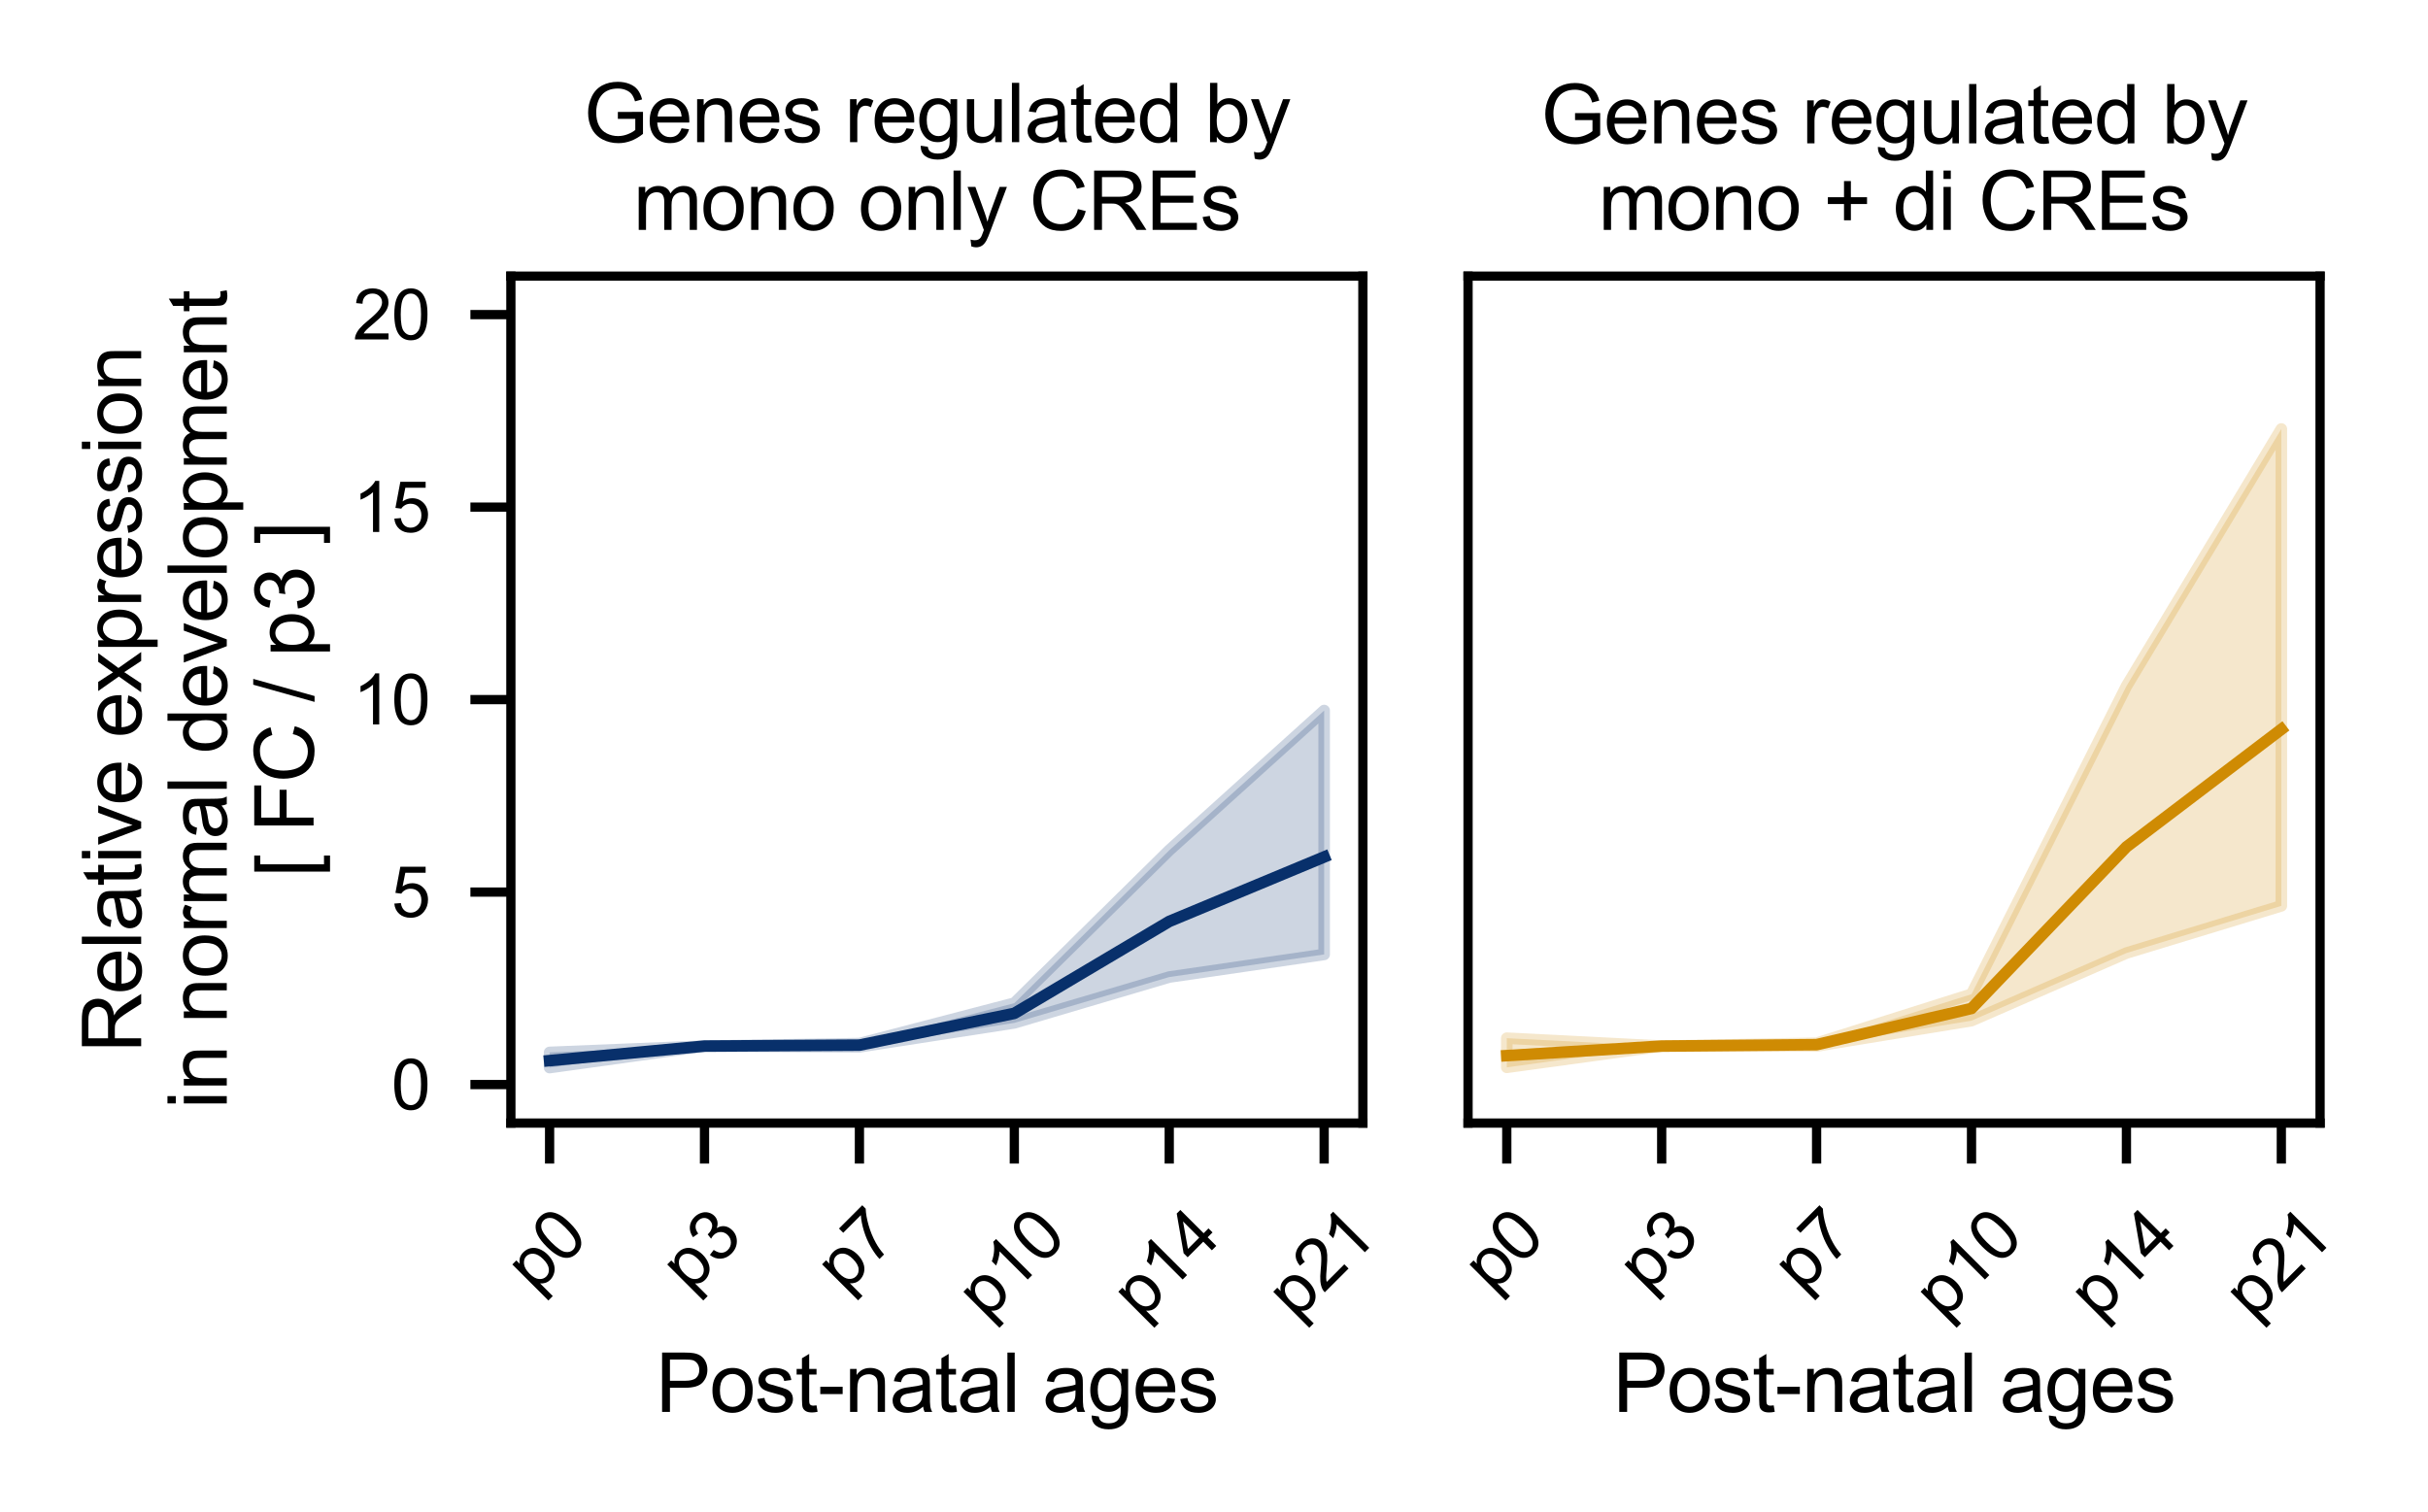 <?xml version="1.0" encoding="utf-8" standalone="no"?>
<!DOCTYPE svg PUBLIC "-//W3C//DTD SVG 1.1//EN"
  "http://www.w3.org/Graphics/SVG/1.1/DTD/svg11.dtd">
<svg xmlns:xlink="http://www.w3.org/1999/xlink" width="209.997pt" height="130.8pt" viewBox="0 0 209.997 130.8" xmlns="http://www.w3.org/2000/svg" version="1.1">
 <defs>
  <style type="text/css">*{stroke-linejoin: round; stroke-linecap: butt}</style>
 </defs>
 <g id="figure_1">
  <g id="patch_1">
   <path d="M 0 130.8 
L 209.997 130.8 
L 209.997 0 
L 0 0 
z
" style="fill: #ffffff"/>
  </g>
  <g id="axes_1">
   <g id="patch_2">
    <path d="M 44.185 97.145 
L 117.875 97.145 
L 117.875 23.884 
L 44.185 23.884 
z
" style="fill: #ffffff"/>
   </g>
   <g id="PolyCollection_1">
    <defs>
     <path id="m2cc0680289" d="M 47.534 -39.768 
L 47.534 -38.455 
L 60.933 -40.314 
L 74.331 -40.25 
L 87.729 -42.323 
L 101.127 -46.287 
L 114.526 -48.243 
L 114.526 -69.34 
L 114.526 -69.34 
L 101.127 -57.251 
L 87.729 -44.028 
L 74.331 -40.53 
L 60.933 -40.314 
L 47.534 -39.768 
z
" style="stroke: #08306b; stroke-opacity: 0.2"/>
    </defs>
    <g clip-path="url(#p35b1270a8e)">
     <use xlink:href="#m2cc0680289" x="0" y="130.8" style="fill: #08306b; fill-opacity: 0.2; stroke: #08306b; stroke-opacity: 0.2"/>
    </g>
   </g>
   <g id="matplotlib.axis_1">
    <g id="xtick_1">
     <g id="line2d_1">
      <defs>
       <path id="m6dc02b5e1c" d="M 0 0 
L 0 3.5 
" style="stroke: #000000; stroke-width: 0.8"/>
      </defs>
      <g>
       <use xlink:href="#m6dc02b5e1c" x="47.534" y="97.145" style="stroke: #000000; stroke-width: 0.8"/>
      </g>
     </g>
     <g id="text_1">
      <!-- p0 -->
      <g transform="translate(46.278 111.913) rotate(-45) scale(0.06 -0.06)">
       <defs>
        <path id="ArialMT-70" d="M 422 -1272 
L 422 3319 
L 934 3319 
L 934 2888 
Q 1116 3141 1344 3267 
Q 1572 3394 1897 3394 
Q 2322 3394 2647 3175 
Q 2972 2956 3137 2557 
Q 3303 2159 3303 1684 
Q 3303 1175 3120 767 
Q 2938 359 2589 142 
Q 2241 -75 1856 -75 
Q 1575 -75 1351 44 
Q 1128 163 984 344 
L 984 -1272 
L 422 -1272 
z
M 931 1641 
Q 931 1000 1190 694 
Q 1450 388 1819 388 
Q 2194 388 2461 705 
Q 2728 1022 2728 1688 
Q 2728 2322 2467 2637 
Q 2206 2953 1844 2953 
Q 1484 2953 1207 2617 
Q 931 2281 931 1641 
z
" transform="scale(0.016)"/>
        <path id="ArialMT-30" d="M 266 2259 
Q 266 3072 433 3567 
Q 600 4063 929 4331 
Q 1259 4600 1759 4600 
Q 2128 4600 2406 4451 
Q 2684 4303 2865 4023 
Q 3047 3744 3150 3342 
Q 3253 2941 3253 2259 
Q 3253 1453 3087 958 
Q 2922 463 2592 192 
Q 2263 -78 1759 -78 
Q 1097 -78 719 397 
Q 266 969 266 2259 
z
M 844 2259 
Q 844 1131 1108 757 
Q 1372 384 1759 384 
Q 2147 384 2411 759 
Q 2675 1134 2675 2259 
Q 2675 3391 2411 3762 
Q 2147 4134 1753 4134 
Q 1366 4134 1134 3806 
Q 844 3388 844 2259 
z
" transform="scale(0.016)"/>
       </defs>
       <use xlink:href="#ArialMT-70"/>
       <use xlink:href="#ArialMT-30" x="55.615"/>
      </g>
     </g>
    </g>
    <g id="xtick_2">
     <g id="line2d_2">
      <g>
       <use xlink:href="#m6dc02b5e1c" x="60.933" y="97.145" style="stroke: #000000; stroke-width: 0.8"/>
      </g>
     </g>
     <g id="text_2">
      <!-- p3 -->
      <g transform="translate(59.676 111.913) rotate(-45) scale(0.06 -0.06)">
       <defs>
        <path id="ArialMT-33" d="M 269 1209 
L 831 1284 
Q 928 806 1161 595 
Q 1394 384 1728 384 
Q 2125 384 2398 659 
Q 2672 934 2672 1341 
Q 2672 1728 2419 1979 
Q 2166 2231 1775 2231 
Q 1616 2231 1378 2169 
L 1441 2663 
Q 1497 2656 1531 2656 
Q 1891 2656 2178 2843 
Q 2466 3031 2466 3422 
Q 2466 3731 2256 3934 
Q 2047 4138 1716 4138 
Q 1388 4138 1169 3931 
Q 950 3725 888 3313 
L 325 3413 
Q 428 3978 793 4289 
Q 1159 4600 1703 4600 
Q 2078 4600 2393 4439 
Q 2709 4278 2876 4000 
Q 3044 3722 3044 3409 
Q 3044 3113 2884 2869 
Q 2725 2625 2413 2481 
Q 2819 2388 3044 2092 
Q 3269 1797 3269 1353 
Q 3269 753 2831 336 
Q 2394 -81 1725 -81 
Q 1122 -81 723 278 
Q 325 638 269 1209 
z
" transform="scale(0.016)"/>
       </defs>
       <use xlink:href="#ArialMT-70"/>
       <use xlink:href="#ArialMT-33" x="55.615"/>
      </g>
     </g>
    </g>
    <g id="xtick_3">
     <g id="line2d_3">
      <g>
       <use xlink:href="#m6dc02b5e1c" x="74.331" y="97.145" style="stroke: #000000; stroke-width: 0.8"/>
      </g>
     </g>
     <g id="text_3">
      <!-- p7 -->
      <g transform="translate(73.068 111.901) rotate(-45) scale(0.06 -0.06)">
       <defs>
        <path id="ArialMT-37" d="M 303 3981 
L 303 4522 
L 3269 4522 
L 3269 4084 
Q 2831 3619 2401 2847 
Q 1972 2075 1738 1259 
Q 1569 684 1522 0 
L 944 0 
Q 953 541 1156 1306 
Q 1359 2072 1739 2783 
Q 2119 3494 2547 3981 
L 303 3981 
z
" transform="scale(0.016)"/>
       </defs>
       <use xlink:href="#ArialMT-70"/>
       <use xlink:href="#ArialMT-37" x="55.615"/>
      </g>
     </g>
    </g>
    <g id="xtick_4">
     <g id="line2d_4">
      <g>
       <use xlink:href="#m6dc02b5e1c" x="87.729" y="97.145" style="stroke: #000000; stroke-width: 0.8"/>
      </g>
     </g>
     <g id="text_4">
      <!-- p10 -->
      <g transform="translate(85.293 114.273) rotate(-45) scale(0.06 -0.06)">
       <defs>
        <path id="ArialMT-31" d="M 2384 0 
L 1822 0 
L 1822 3584 
Q 1619 3391 1289 3197 
Q 959 3003 697 2906 
L 697 3450 
Q 1169 3672 1522 3987 
Q 1875 4303 2022 4600 
L 2384 4600 
L 2384 0 
z
" transform="scale(0.016)"/>
       </defs>
       <use xlink:href="#ArialMT-70"/>
       <use xlink:href="#ArialMT-31" x="55.615"/>
       <use xlink:href="#ArialMT-30" x="111.23"/>
      </g>
     </g>
    </g>
    <g id="xtick_5">
     <g id="line2d_5">
      <g>
       <use xlink:href="#m6dc02b5e1c" x="101.127" y="97.145" style="stroke: #000000; stroke-width: 0.8"/>
      </g>
     </g>
     <g id="text_5">
      <!-- p14 -->
      <g transform="translate(98.691 114.273) rotate(-45) scale(0.06 -0.06)">
       <defs>
        <path id="ArialMT-34" d="M 2069 0 
L 2069 1097 
L 81 1097 
L 81 1613 
L 2172 4581 
L 2631 4581 
L 2631 1613 
L 3250 1613 
L 3250 1097 
L 2631 1097 
L 2631 0 
L 2069 0 
z
M 2069 1613 
L 2069 3678 
L 634 1613 
L 2069 1613 
z
" transform="scale(0.016)"/>
       </defs>
       <use xlink:href="#ArialMT-70"/>
       <use xlink:href="#ArialMT-31" x="55.615"/>
       <use xlink:href="#ArialMT-34" x="111.23"/>
      </g>
     </g>
    </g>
    <g id="xtick_6">
     <g id="line2d_6">
      <g>
       <use xlink:href="#m6dc02b5e1c" x="114.526" y="97.145" style="stroke: #000000; stroke-width: 0.8"/>
      </g>
     </g>
     <g id="text_6">
      <!-- p21 -->
      <g transform="translate(112.09 114.273) rotate(-45) scale(0.06 -0.06)">
       <defs>
        <path id="ArialMT-32" d="M 3222 541 
L 3222 0 
L 194 0 
Q 188 203 259 391 
Q 375 700 629 1000 
Q 884 1300 1366 1694 
Q 2113 2306 2375 2664 
Q 2638 3022 2638 3341 
Q 2638 3675 2398 3904 
Q 2159 4134 1775 4134 
Q 1369 4134 1125 3890 
Q 881 3647 878 3216 
L 300 3275 
Q 359 3922 746 4261 
Q 1134 4600 1788 4600 
Q 2447 4600 2831 4234 
Q 3216 3869 3216 3328 
Q 3216 3053 3103 2787 
Q 2991 2522 2730 2228 
Q 2469 1934 1863 1422 
Q 1356 997 1212 845 
Q 1069 694 975 541 
L 3222 541 
z
" transform="scale(0.016)"/>
       </defs>
       <use xlink:href="#ArialMT-70"/>
       <use xlink:href="#ArialMT-32" x="55.615"/>
       <use xlink:href="#ArialMT-31" x="111.23"/>
      </g>
     </g>
    </g>
    <g id="text_7">
     <!-- Post-natal ages -->
     <g transform="translate(56.711 122.126) scale(0.07 -0.07)">
      <defs>
       <path id="ArialMT-50" d="M 494 0 
L 494 4581 
L 2222 4581 
Q 2678 4581 2919 4538 
Q 3256 4481 3484 4323 
Q 3713 4166 3852 3881 
Q 3991 3597 3991 3256 
Q 3991 2672 3619 2267 
Q 3247 1863 2275 1863 
L 1100 1863 
L 1100 0 
L 494 0 
z
M 1100 2403 
L 2284 2403 
Q 2872 2403 3119 2622 
Q 3366 2841 3366 3238 
Q 3366 3525 3220 3729 
Q 3075 3934 2838 4000 
Q 2684 4041 2272 4041 
L 1100 4041 
L 1100 2403 
z
" transform="scale(0.016)"/>
       <path id="ArialMT-6f" d="M 213 1659 
Q 213 2581 725 3025 
Q 1153 3394 1769 3394 
Q 2453 3394 2887 2945 
Q 3322 2497 3322 1706 
Q 3322 1066 3130 698 
Q 2938 331 2570 128 
Q 2203 -75 1769 -75 
Q 1072 -75 642 372 
Q 213 819 213 1659 
z
M 791 1659 
Q 791 1022 1069 705 
Q 1347 388 1769 388 
Q 2188 388 2466 706 
Q 2744 1025 2744 1678 
Q 2744 2294 2464 2611 
Q 2184 2928 1769 2928 
Q 1347 2928 1069 2612 
Q 791 2297 791 1659 
z
" transform="scale(0.016)"/>
       <path id="ArialMT-73" d="M 197 991 
L 753 1078 
Q 800 744 1014 566 
Q 1228 388 1613 388 
Q 2000 388 2187 545 
Q 2375 703 2375 916 
Q 2375 1106 2209 1216 
Q 2094 1291 1634 1406 
Q 1016 1563 777 1677 
Q 538 1791 414 1992 
Q 291 2194 291 2438 
Q 291 2659 392 2848 
Q 494 3038 669 3163 
Q 800 3259 1026 3326 
Q 1253 3394 1513 3394 
Q 1903 3394 2198 3281 
Q 2494 3169 2634 2976 
Q 2775 2784 2828 2463 
L 2278 2388 
Q 2241 2644 2061 2787 
Q 1881 2931 1553 2931 
Q 1166 2931 1000 2803 
Q 834 2675 834 2503 
Q 834 2394 903 2306 
Q 972 2216 1119 2156 
Q 1203 2125 1616 2013 
Q 2213 1853 2448 1751 
Q 2684 1650 2818 1456 
Q 2953 1263 2953 975 
Q 2953 694 2789 445 
Q 2625 197 2315 61 
Q 2006 -75 1616 -75 
Q 969 -75 630 194 
Q 291 463 197 991 
z
" transform="scale(0.016)"/>
       <path id="ArialMT-74" d="M 1650 503 
L 1731 6 
Q 1494 -44 1306 -44 
Q 1000 -44 831 53 
Q 663 150 594 308 
Q 525 466 525 972 
L 525 2881 
L 113 2881 
L 113 3319 
L 525 3319 
L 525 4141 
L 1084 4478 
L 1084 3319 
L 1650 3319 
L 1650 2881 
L 1084 2881 
L 1084 941 
Q 1084 700 1114 631 
Q 1144 563 1211 522 
Q 1278 481 1403 481 
Q 1497 481 1650 503 
z
" transform="scale(0.016)"/>
       <path id="ArialMT-2d" d="M 203 1375 
L 203 1941 
L 1931 1941 
L 1931 1375 
L 203 1375 
z
" transform="scale(0.016)"/>
       <path id="ArialMT-6e" d="M 422 0 
L 422 3319 
L 928 3319 
L 928 2847 
Q 1294 3394 1984 3394 
Q 2284 3394 2536 3286 
Q 2788 3178 2913 3003 
Q 3038 2828 3088 2588 
Q 3119 2431 3119 2041 
L 3119 0 
L 2556 0 
L 2556 2019 
Q 2556 2363 2490 2533 
Q 2425 2703 2258 2804 
Q 2091 2906 1866 2906 
Q 1506 2906 1245 2678 
Q 984 2450 984 1813 
L 984 0 
L 422 0 
z
" transform="scale(0.016)"/>
       <path id="ArialMT-61" d="M 2588 409 
Q 2275 144 1986 34 
Q 1697 -75 1366 -75 
Q 819 -75 525 192 
Q 231 459 231 875 
Q 231 1119 342 1320 
Q 453 1522 633 1644 
Q 813 1766 1038 1828 
Q 1203 1872 1538 1913 
Q 2219 1994 2541 2106 
Q 2544 2222 2544 2253 
Q 2544 2597 2384 2738 
Q 2169 2928 1744 2928 
Q 1347 2928 1158 2789 
Q 969 2650 878 2297 
L 328 2372 
Q 403 2725 575 2942 
Q 747 3159 1072 3276 
Q 1397 3394 1825 3394 
Q 2250 3394 2515 3294 
Q 2781 3194 2906 3042 
Q 3031 2891 3081 2659 
Q 3109 2516 3109 2141 
L 3109 1391 
Q 3109 606 3145 398 
Q 3181 191 3288 0 
L 2700 0 
Q 2613 175 2588 409 
z
M 2541 1666 
Q 2234 1541 1622 1453 
Q 1275 1403 1131 1340 
Q 988 1278 909 1158 
Q 831 1038 831 891 
Q 831 666 1001 516 
Q 1172 366 1500 366 
Q 1825 366 2078 508 
Q 2331 650 2450 897 
Q 2541 1088 2541 1459 
L 2541 1666 
z
" transform="scale(0.016)"/>
       <path id="ArialMT-6c" d="M 409 0 
L 409 4581 
L 972 4581 
L 972 0 
L 409 0 
z
" transform="scale(0.016)"/>
       <path id="ArialMT-20" transform="scale(0.016)"/>
       <path id="ArialMT-67" d="M 319 -275 
L 866 -356 
Q 900 -609 1056 -725 
Q 1266 -881 1628 -881 
Q 2019 -881 2231 -725 
Q 2444 -569 2519 -288 
Q 2563 -116 2559 434 
Q 2191 0 1641 0 
Q 956 0 581 494 
Q 206 988 206 1678 
Q 206 2153 378 2554 
Q 550 2956 876 3175 
Q 1203 3394 1644 3394 
Q 2231 3394 2613 2919 
L 2613 3319 
L 3131 3319 
L 3131 450 
Q 3131 -325 2973 -648 
Q 2816 -972 2473 -1159 
Q 2131 -1347 1631 -1347 
Q 1038 -1347 672 -1080 
Q 306 -813 319 -275 
z
M 784 1719 
Q 784 1066 1043 766 
Q 1303 466 1694 466 
Q 2081 466 2343 764 
Q 2606 1063 2606 1700 
Q 2606 2309 2336 2618 
Q 2066 2928 1684 2928 
Q 1309 2928 1046 2623 
Q 784 2319 784 1719 
z
" transform="scale(0.016)"/>
       <path id="ArialMT-65" d="M 2694 1069 
L 3275 997 
Q 3138 488 2766 206 
Q 2394 -75 1816 -75 
Q 1088 -75 661 373 
Q 234 822 234 1631 
Q 234 2469 665 2931 
Q 1097 3394 1784 3394 
Q 2450 3394 2872 2941 
Q 3294 2488 3294 1666 
Q 3294 1616 3291 1516 
L 816 1516 
Q 847 969 1125 678 
Q 1403 388 1819 388 
Q 2128 388 2347 550 
Q 2566 713 2694 1069 
z
M 847 1978 
L 2700 1978 
Q 2663 2397 2488 2606 
Q 2219 2931 1791 2931 
Q 1403 2931 1139 2672 
Q 875 2413 847 1978 
z
" transform="scale(0.016)"/>
      </defs>
      <use xlink:href="#ArialMT-50"/>
      <use xlink:href="#ArialMT-6f" x="66.699"/>
      <use xlink:href="#ArialMT-73" x="122.314"/>
      <use xlink:href="#ArialMT-74" x="172.314"/>
      <use xlink:href="#ArialMT-2d" x="200.098"/>
      <use xlink:href="#ArialMT-6e" x="233.398"/>
      <use xlink:href="#ArialMT-61" x="289.014"/>
      <use xlink:href="#ArialMT-74" x="344.629"/>
      <use xlink:href="#ArialMT-61" x="372.412"/>
      <use xlink:href="#ArialMT-6c" x="428.027"/>
      <use xlink:href="#ArialMT-20" x="450.244"/>
      <use xlink:href="#ArialMT-61" x="478.027"/>
      <use xlink:href="#ArialMT-67" x="533.643"/>
      <use xlink:href="#ArialMT-65" x="589.258"/>
      <use xlink:href="#ArialMT-73" x="644.873"/>
     </g>
    </g>
   </g>
   <g id="matplotlib.axis_2">
    <g id="ytick_1">
     <g id="line2d_7">
      <defs>
       <path id="m87ce236904" d="M 0 0 
L -3.5 0 
" style="stroke: #000000; stroke-width: 0.8"/>
      </defs>
      <g>
       <use xlink:href="#m87ce236904" x="44.185" y="93.815" style="stroke: #000000; stroke-width: 0.8"/>
      </g>
     </g>
     <g id="text_8">
      <!-- 0 -->
      <g transform="translate(33.848 95.963) scale(0.06 -0.06)">
       <use xlink:href="#ArialMT-30"/>
      </g>
     </g>
    </g>
    <g id="ytick_2">
     <g id="line2d_8">
      <g>
       <use xlink:href="#m87ce236904" x="44.185" y="77.165" style="stroke: #000000; stroke-width: 0.8"/>
      </g>
     </g>
     <g id="text_9">
      <!-- 5 -->
      <g transform="translate(33.848 79.312) scale(0.06 -0.06)">
       <defs>
        <path id="ArialMT-35" d="M 266 1200 
L 856 1250 
Q 922 819 1161 601 
Q 1400 384 1738 384 
Q 2144 384 2425 690 
Q 2706 997 2706 1503 
Q 2706 1984 2436 2262 
Q 2166 2541 1728 2541 
Q 1456 2541 1237 2417 
Q 1019 2294 894 2097 
L 366 2166 
L 809 4519 
L 3088 4519 
L 3088 3981 
L 1259 3981 
L 1013 2750 
Q 1425 3038 1878 3038 
Q 2478 3038 2890 2622 
Q 3303 2206 3303 1553 
Q 3303 931 2941 478 
Q 2500 -78 1738 -78 
Q 1113 -78 717 272 
Q 322 622 266 1200 
z
" transform="scale(0.016)"/>
       </defs>
       <use xlink:href="#ArialMT-35"/>
      </g>
     </g>
    </g>
    <g id="ytick_3">
     <g id="line2d_9">
      <g>
       <use xlink:href="#m87ce236904" x="44.185" y="60.515" style="stroke: #000000; stroke-width: 0.8"/>
      </g>
     </g>
     <g id="text_10">
      <!-- 10 -->
      <g transform="translate(30.512 62.662) scale(0.06 -0.06)">
       <use xlink:href="#ArialMT-31"/>
       <use xlink:href="#ArialMT-30" x="55.615"/>
      </g>
     </g>
    </g>
    <g id="ytick_4">
     <g id="line2d_10">
      <g>
       <use xlink:href="#m87ce236904" x="44.185" y="43.864" style="stroke: #000000; stroke-width: 0.8"/>
      </g>
     </g>
     <g id="text_11">
      <!-- 15 -->
      <g transform="translate(30.512 46.012) scale(0.06 -0.06)">
       <use xlink:href="#ArialMT-31"/>
       <use xlink:href="#ArialMT-35" x="55.615"/>
      </g>
     </g>
    </g>
    <g id="ytick_5">
     <g id="line2d_11">
      <g>
       <use xlink:href="#m87ce236904" x="44.185" y="27.214" style="stroke: #000000; stroke-width: 0.8"/>
      </g>
     </g>
     <g id="text_12">
      <!-- 20 -->
      <g transform="translate(30.512 29.361) scale(0.06 -0.06)">
       <use xlink:href="#ArialMT-32"/>
       <use xlink:href="#ArialMT-30" x="55.615"/>
      </g>
     </g>
    </g>
    <g id="text_13">
     <!-- Relative expression -->
     <g transform="translate(12.21 91.056) rotate(-90) scale(0.07 -0.07)">
      <defs>
       <path id="ArialMT-52" d="M 503 0 
L 503 4581 
L 2534 4581 
Q 3147 4581 3465 4457 
Q 3784 4334 3975 4021 
Q 4166 3709 4166 3331 
Q 4166 2844 3850 2509 
Q 3534 2175 2875 2084 
Q 3116 1969 3241 1856 
Q 3506 1613 3744 1247 
L 4541 0 
L 3778 0 
L 3172 953 
Q 2906 1366 2734 1584 
Q 2563 1803 2427 1890 
Q 2291 1978 2150 2013 
Q 2047 2034 1813 2034 
L 1109 2034 
L 1109 0 
L 503 0 
z
M 1109 2559 
L 2413 2559 
Q 2828 2559 3062 2645 
Q 3297 2731 3419 2920 
Q 3541 3109 3541 3331 
Q 3541 3656 3305 3865 
Q 3069 4075 2559 4075 
L 1109 4075 
L 1109 2559 
z
" transform="scale(0.016)"/>
       <path id="ArialMT-69" d="M 425 3934 
L 425 4581 
L 988 4581 
L 988 3934 
L 425 3934 
z
M 425 0 
L 425 3319 
L 988 3319 
L 988 0 
L 425 0 
z
" transform="scale(0.016)"/>
       <path id="ArialMT-76" d="M 1344 0 
L 81 3319 
L 675 3319 
L 1388 1331 
Q 1503 1009 1600 663 
Q 1675 925 1809 1294 
L 2547 3319 
L 3125 3319 
L 1869 0 
L 1344 0 
z
" transform="scale(0.016)"/>
       <path id="ArialMT-78" d="M 47 0 
L 1259 1725 
L 138 3319 
L 841 3319 
L 1350 2541 
Q 1494 2319 1581 2169 
Q 1719 2375 1834 2534 
L 2394 3319 
L 3066 3319 
L 1919 1756 
L 3153 0 
L 2463 0 
L 1781 1031 
L 1600 1309 
L 728 0 
L 47 0 
z
" transform="scale(0.016)"/>
       <path id="ArialMT-72" d="M 416 0 
L 416 3319 
L 922 3319 
L 922 2816 
Q 1116 3169 1280 3281 
Q 1444 3394 1641 3394 
Q 1925 3394 2219 3213 
L 2025 2691 
Q 1819 2813 1613 2813 
Q 1428 2813 1281 2702 
Q 1134 2591 1072 2394 
Q 978 2094 978 1738 
L 978 0 
L 416 0 
z
" transform="scale(0.016)"/>
      </defs>
      <use xlink:href="#ArialMT-52"/>
      <use xlink:href="#ArialMT-65" x="72.217"/>
      <use xlink:href="#ArialMT-6c" x="127.832"/>
      <use xlink:href="#ArialMT-61" x="150.049"/>
      <use xlink:href="#ArialMT-74" x="205.664"/>
      <use xlink:href="#ArialMT-69" x="233.447"/>
      <use xlink:href="#ArialMT-76" x="255.664"/>
      <use xlink:href="#ArialMT-65" x="305.664"/>
      <use xlink:href="#ArialMT-20" x="361.279"/>
      <use xlink:href="#ArialMT-65" x="389.062"/>
      <use xlink:href="#ArialMT-78" x="444.678"/>
      <use xlink:href="#ArialMT-70" x="494.678"/>
      <use xlink:href="#ArialMT-72" x="550.293"/>
      <use xlink:href="#ArialMT-65" x="583.594"/>
      <use xlink:href="#ArialMT-73" x="639.209"/>
      <use xlink:href="#ArialMT-73" x="689.209"/>
      <use xlink:href="#ArialMT-69" x="739.209"/>
      <use xlink:href="#ArialMT-6f" x="761.426"/>
      <use xlink:href="#ArialMT-6e" x="817.041"/>
     </g>
     <!-- in normal development -->
     <g transform="translate(19.614 95.92) rotate(-90) scale(0.07 -0.07)">
      <defs>
       <path id="ArialMT-6d" d="M 422 0 
L 422 3319 
L 925 3319 
L 925 2853 
Q 1081 3097 1340 3245 
Q 1600 3394 1931 3394 
Q 2300 3394 2536 3241 
Q 2772 3088 2869 2813 
Q 3263 3394 3894 3394 
Q 4388 3394 4653 3120 
Q 4919 2847 4919 2278 
L 4919 0 
L 4359 0 
L 4359 2091 
Q 4359 2428 4304 2576 
Q 4250 2725 4106 2815 
Q 3963 2906 3769 2906 
Q 3419 2906 3187 2673 
Q 2956 2441 2956 1928 
L 2956 0 
L 2394 0 
L 2394 2156 
Q 2394 2531 2256 2718 
Q 2119 2906 1806 2906 
Q 1569 2906 1367 2781 
Q 1166 2656 1075 2415 
Q 984 2175 984 1722 
L 984 0 
L 422 0 
z
" transform="scale(0.016)"/>
       <path id="ArialMT-64" d="M 2575 0 
L 2575 419 
Q 2259 -75 1647 -75 
Q 1250 -75 917 144 
Q 584 363 401 755 
Q 219 1147 219 1656 
Q 219 2153 384 2558 
Q 550 2963 881 3178 
Q 1213 3394 1622 3394 
Q 1922 3394 2156 3267 
Q 2391 3141 2538 2938 
L 2538 4581 
L 3097 4581 
L 3097 0 
L 2575 0 
z
M 797 1656 
Q 797 1019 1065 703 
Q 1334 388 1700 388 
Q 2069 388 2326 689 
Q 2584 991 2584 1609 
Q 2584 2291 2321 2609 
Q 2059 2928 1675 2928 
Q 1300 2928 1048 2622 
Q 797 2316 797 1656 
z
" transform="scale(0.016)"/>
      </defs>
      <use xlink:href="#ArialMT-69"/>
      <use xlink:href="#ArialMT-6e" x="22.217"/>
      <use xlink:href="#ArialMT-20" x="77.832"/>
      <use xlink:href="#ArialMT-6e" x="105.615"/>
      <use xlink:href="#ArialMT-6f" x="161.23"/>
      <use xlink:href="#ArialMT-72" x="216.846"/>
      <use xlink:href="#ArialMT-6d" x="250.146"/>
      <use xlink:href="#ArialMT-61" x="333.447"/>
      <use xlink:href="#ArialMT-6c" x="389.062"/>
      <use xlink:href="#ArialMT-20" x="411.279"/>
      <use xlink:href="#ArialMT-64" x="439.062"/>
      <use xlink:href="#ArialMT-65" x="494.678"/>
      <use xlink:href="#ArialMT-76" x="550.293"/>
      <use xlink:href="#ArialMT-65" x="600.293"/>
      <use xlink:href="#ArialMT-6c" x="655.908"/>
      <use xlink:href="#ArialMT-6f" x="678.125"/>
      <use xlink:href="#ArialMT-70" x="733.74"/>
      <use xlink:href="#ArialMT-6d" x="789.355"/>
      <use xlink:href="#ArialMT-65" x="872.656"/>
      <use xlink:href="#ArialMT-6e" x="928.271"/>
      <use xlink:href="#ArialMT-74" x="983.887"/>
     </g>
     <!-- [ FC / p3 ] -->
     <g transform="translate(27.12 75.879) rotate(-90) scale(0.07 -0.07)">
      <defs>
       <path id="ArialMT-5b" d="M 434 -1272 
L 434 4581 
L 1675 4581 
L 1675 4116 
L 997 4116 
L 997 -806 
L 1675 -806 
L 1675 -1272 
L 434 -1272 
z
" transform="scale(0.016)"/>
       <path id="ArialMT-46" d="M 525 0 
L 525 4581 
L 3616 4581 
L 3616 4041 
L 1131 4041 
L 1131 2622 
L 3281 2622 
L 3281 2081 
L 1131 2081 
L 1131 0 
L 525 0 
z
" transform="scale(0.016)"/>
       <path id="ArialMT-43" d="M 3763 1606 
L 4369 1453 
Q 4178 706 3683 314 
Q 3188 -78 2472 -78 
Q 1731 -78 1267 223 
Q 803 525 561 1097 
Q 319 1669 319 2325 
Q 319 3041 592 3573 
Q 866 4106 1370 4382 
Q 1875 4659 2481 4659 
Q 3169 4659 3637 4309 
Q 4106 3959 4291 3325 
L 3694 3184 
Q 3534 3684 3231 3912 
Q 2928 4141 2469 4141 
Q 1941 4141 1586 3887 
Q 1231 3634 1087 3207 
Q 944 2781 944 2328 
Q 944 1744 1114 1308 
Q 1284 872 1643 656 
Q 2003 441 2422 441 
Q 2931 441 3284 734 
Q 3638 1028 3763 1606 
z
" transform="scale(0.016)"/>
       <path id="ArialMT-2f" d="M 0 -78 
L 1328 4659 
L 1778 4659 
L 453 -78 
L 0 -78 
z
" transform="scale(0.016)"/>
       <path id="ArialMT-5d" d="M 1363 -1272 
L 122 -1272 
L 122 -806 
L 800 -806 
L 800 4116 
L 122 4116 
L 122 4581 
L 1363 4581 
L 1363 -1272 
z
" transform="scale(0.016)"/>
      </defs>
      <use xlink:href="#ArialMT-5b"/>
      <use xlink:href="#ArialMT-20" x="27.783"/>
      <use xlink:href="#ArialMT-46" x="55.566"/>
      <use xlink:href="#ArialMT-43" x="116.65"/>
      <use xlink:href="#ArialMT-20" x="188.867"/>
      <use xlink:href="#ArialMT-2f" x="216.65"/>
      <use xlink:href="#ArialMT-20" x="244.434"/>
      <use xlink:href="#ArialMT-70" x="272.217"/>
      <use xlink:href="#ArialMT-33" x="327.832"/>
      <use xlink:href="#ArialMT-20" x="383.447"/>
      <use xlink:href="#ArialMT-5d" x="411.23"/>
     </g>
    </g>
   </g>
   <g id="line2d_12">
    <path d="M 47.534 91.742 
L 60.933 90.485 
L 74.331 90.403 
L 87.729 87.655 
L 101.127 79.702 
L 114.526 74.125 
" clip-path="url(#p35b1270a8e)" style="fill: none; stroke: #08306b; stroke-linecap: square"/>
   </g>
   <g id="patch_3">
    <path d="M 44.185 97.145 
L 44.185 23.884 
" style="fill: none; stroke: #000000; stroke-width: 0.8; stroke-linejoin: miter; stroke-linecap: square"/>
   </g>
   <g id="patch_4">
    <path d="M 117.875 97.145 
L 117.875 23.884 
" style="fill: none; stroke: #000000; stroke-width: 0.8; stroke-linejoin: miter; stroke-linecap: square"/>
   </g>
   <g id="patch_5">
    <path d="M 44.185 97.145 
L 117.875 97.145 
" style="fill: none; stroke: #000000; stroke-width: 0.8; stroke-linejoin: miter; stroke-linecap: square"/>
   </g>
   <g id="patch_6">
    <path d="M 44.185 23.884 
L 117.875 23.884 
" style="fill: none; stroke: #000000; stroke-width: 0.8; stroke-linejoin: miter; stroke-linecap: square"/>
   </g>
   <g id="text_14">
    <!-- Genes regulated by -->
    <g transform="translate(50.484 12.296) scale(0.07 -0.07)">
     <defs>
      <path id="ArialMT-47" d="M 2638 1797 
L 2638 2334 
L 4578 2338 
L 4578 638 
Q 4131 281 3656 101 
Q 3181 -78 2681 -78 
Q 2006 -78 1454 211 
Q 903 500 622 1047 
Q 341 1594 341 2269 
Q 341 2938 620 3517 
Q 900 4097 1425 4378 
Q 1950 4659 2634 4659 
Q 3131 4659 3532 4498 
Q 3934 4338 4162 4050 
Q 4391 3763 4509 3300 
L 3963 3150 
Q 3859 3500 3706 3700 
Q 3553 3900 3268 4020 
Q 2984 4141 2638 4141 
Q 2222 4141 1919 4014 
Q 1616 3888 1430 3681 
Q 1244 3475 1141 3228 
Q 966 2803 966 2306 
Q 966 1694 1177 1281 
Q 1388 869 1791 669 
Q 2194 469 2647 469 
Q 3041 469 3416 620 
Q 3791 772 3984 944 
L 3984 1797 
L 2638 1797 
z
" transform="scale(0.016)"/>
      <path id="ArialMT-75" d="M 2597 0 
L 2597 488 
Q 2209 -75 1544 -75 
Q 1250 -75 995 37 
Q 741 150 617 320 
Q 494 491 444 738 
Q 409 903 409 1263 
L 409 3319 
L 972 3319 
L 972 1478 
Q 972 1038 1006 884 
Q 1059 663 1231 536 
Q 1403 409 1656 409 
Q 1909 409 2131 539 
Q 2353 669 2445 892 
Q 2538 1116 2538 1541 
L 2538 3319 
L 3100 3319 
L 3100 0 
L 2597 0 
z
" transform="scale(0.016)"/>
      <path id="ArialMT-62" d="M 941 0 
L 419 0 
L 419 4581 
L 981 4581 
L 981 2947 
Q 1338 3394 1891 3394 
Q 2197 3394 2470 3270 
Q 2744 3147 2920 2923 
Q 3097 2700 3197 2384 
Q 3297 2069 3297 1709 
Q 3297 856 2875 390 
Q 2453 -75 1863 -75 
Q 1275 -75 941 416 
L 941 0 
z
M 934 1684 
Q 934 1088 1097 822 
Q 1363 388 1816 388 
Q 2184 388 2453 708 
Q 2722 1028 2722 1663 
Q 2722 2313 2464 2622 
Q 2206 2931 1841 2931 
Q 1472 2931 1203 2611 
Q 934 2291 934 1684 
z
" transform="scale(0.016)"/>
      <path id="ArialMT-79" d="M 397 -1278 
L 334 -750 
Q 519 -800 656 -800 
Q 844 -800 956 -737 
Q 1069 -675 1141 -563 
Q 1194 -478 1313 -144 
Q 1328 -97 1363 -6 
L 103 3319 
L 709 3319 
L 1400 1397 
Q 1534 1031 1641 628 
Q 1738 1016 1872 1384 
L 2581 3319 
L 3144 3319 
L 1881 -56 
Q 1678 -603 1566 -809 
Q 1416 -1088 1222 -1217 
Q 1028 -1347 759 -1347 
Q 597 -1347 397 -1278 
z
" transform="scale(0.016)"/>
     </defs>
     <use xlink:href="#ArialMT-47"/>
     <use xlink:href="#ArialMT-65" x="77.783"/>
     <use xlink:href="#ArialMT-6e" x="133.398"/>
     <use xlink:href="#ArialMT-65" x="189.014"/>
     <use xlink:href="#ArialMT-73" x="244.629"/>
     <use xlink:href="#ArialMT-20" x="294.629"/>
     <use xlink:href="#ArialMT-72" x="322.412"/>
     <use xlink:href="#ArialMT-65" x="355.713"/>
     <use xlink:href="#ArialMT-67" x="411.328"/>
     <use xlink:href="#ArialMT-75" x="466.943"/>
     <use xlink:href="#ArialMT-6c" x="522.559"/>
     <use xlink:href="#ArialMT-61" x="544.775"/>
     <use xlink:href="#ArialMT-74" x="600.391"/>
     <use xlink:href="#ArialMT-65" x="628.174"/>
     <use xlink:href="#ArialMT-64" x="683.789"/>
     <use xlink:href="#ArialMT-20" x="739.404"/>
     <use xlink:href="#ArialMT-62" x="767.188"/>
     <use xlink:href="#ArialMT-79" x="822.803"/>
    </g>
    <!-- mono only CREs -->
    <g transform="translate(54.771 19.884) scale(0.07 -0.07)">
     <defs>
      <path id="ArialMT-45" d="M 506 0 
L 506 4581 
L 3819 4581 
L 3819 4041 
L 1113 4041 
L 1113 2638 
L 3647 2638 
L 3647 2100 
L 1113 2100 
L 1113 541 
L 3925 541 
L 3925 0 
L 506 0 
z
" transform="scale(0.016)"/>
     </defs>
     <use xlink:href="#ArialMT-6d"/>
     <use xlink:href="#ArialMT-6f" x="83.301"/>
     <use xlink:href="#ArialMT-6e" x="138.916"/>
     <use xlink:href="#ArialMT-6f" x="194.531"/>
     <use xlink:href="#ArialMT-20" x="250.146"/>
     <use xlink:href="#ArialMT-6f" x="277.93"/>
     <use xlink:href="#ArialMT-6e" x="333.545"/>
     <use xlink:href="#ArialMT-6c" x="389.16"/>
     <use xlink:href="#ArialMT-79" x="411.377"/>
     <use xlink:href="#ArialMT-20" x="461.377"/>
     <use xlink:href="#ArialMT-43" x="489.16"/>
     <use xlink:href="#ArialMT-52" x="561.377"/>
     <use xlink:href="#ArialMT-45" x="633.594"/>
     <use xlink:href="#ArialMT-73" x="700.293"/>
    </g>
   </g>
  </g>
  <g id="axes_2">
   <g id="patch_7">
    <path d="M 126.971 97.145 
L 200.662 97.145 
L 200.662 23.884 
L 126.971 23.884 
z
" style="fill: #ffffff"/>
   </g>
   <g id="PolyCollection_2">
    <defs>
     <path id="m3dbd881deb" d="M 130.321 -40.998 
L 130.321 -38.477 
L 143.719 -40.314 
L 157.117 -40.323 
L 170.516 -42.515 
L 183.914 -48.364 
L 197.312 -52.444 
L 197.312 -93.694 
L 197.312 -93.694 
L 183.914 -71.448 
L 170.516 -44.805 
L 157.117 -40.563 
L 143.719 -40.314 
L 130.321 -40.998 
z
" style="stroke: #cf8b03; stroke-opacity: 0.2"/>
    </defs>
    <g clip-path="url(#pa2b2f97d21)">
     <use xlink:href="#m3dbd881deb" x="0" y="130.8" style="fill: #cf8b03; fill-opacity: 0.2; stroke: #cf8b03; stroke-opacity: 0.2"/>
    </g>
   </g>
   <g id="matplotlib.axis_3">
    <g id="xtick_7">
     <g id="line2d_13">
      <g>
       <use xlink:href="#m6dc02b5e1c" x="130.321" y="97.145" style="stroke: #000000; stroke-width: 0.8"/>
      </g>
     </g>
     <g id="text_15">
      <!-- p0 -->
      <g transform="translate(129.065 111.913) rotate(-45) scale(0.06 -0.06)">
       <use xlink:href="#ArialMT-70"/>
       <use xlink:href="#ArialMT-30" x="55.615"/>
      </g>
     </g>
    </g>
    <g id="xtick_8">
     <g id="line2d_14">
      <g>
       <use xlink:href="#m6dc02b5e1c" x="143.719" y="97.145" style="stroke: #000000; stroke-width: 0.8"/>
      </g>
     </g>
     <g id="text_16">
      <!-- p3 -->
      <g transform="translate(142.463 111.913) rotate(-45) scale(0.06 -0.06)">
       <use xlink:href="#ArialMT-70"/>
       <use xlink:href="#ArialMT-33" x="55.615"/>
      </g>
     </g>
    </g>
    <g id="xtick_9">
     <g id="line2d_15">
      <g>
       <use xlink:href="#m6dc02b5e1c" x="157.117" y="97.145" style="stroke: #000000; stroke-width: 0.8"/>
      </g>
     </g>
     <g id="text_17">
      <!-- p7 -->
      <g transform="translate(155.855 111.901) rotate(-45) scale(0.06 -0.06)">
       <use xlink:href="#ArialMT-70"/>
       <use xlink:href="#ArialMT-37" x="55.615"/>
      </g>
     </g>
    </g>
    <g id="xtick_10">
     <g id="line2d_16">
      <g>
       <use xlink:href="#m6dc02b5e1c" x="170.516" y="97.145" style="stroke: #000000; stroke-width: 0.8"/>
      </g>
     </g>
     <g id="text_18">
      <!-- p10 -->
      <g transform="translate(168.08 114.273) rotate(-45) scale(0.06 -0.06)">
       <use xlink:href="#ArialMT-70"/>
       <use xlink:href="#ArialMT-31" x="55.615"/>
       <use xlink:href="#ArialMT-30" x="111.23"/>
      </g>
     </g>
    </g>
    <g id="xtick_11">
     <g id="line2d_17">
      <g>
       <use xlink:href="#m6dc02b5e1c" x="183.914" y="97.145" style="stroke: #000000; stroke-width: 0.8"/>
      </g>
     </g>
     <g id="text_19">
      <!-- p14 -->
      <g transform="translate(181.478 114.273) rotate(-45) scale(0.06 -0.06)">
       <use xlink:href="#ArialMT-70"/>
       <use xlink:href="#ArialMT-31" x="55.615"/>
       <use xlink:href="#ArialMT-34" x="111.23"/>
      </g>
     </g>
    </g>
    <g id="xtick_12">
     <g id="line2d_18">
      <g>
       <use xlink:href="#m6dc02b5e1c" x="197.312" y="97.145" style="stroke: #000000; stroke-width: 0.8"/>
      </g>
     </g>
     <g id="text_20">
      <!-- p21 -->
      <g transform="translate(194.876 114.273) rotate(-45) scale(0.06 -0.06)">
       <use xlink:href="#ArialMT-70"/>
       <use xlink:href="#ArialMT-32" x="55.615"/>
       <use xlink:href="#ArialMT-31" x="111.23"/>
      </g>
     </g>
    </g>
    <g id="text_21">
     <!-- Post-natal ages -->
     <g transform="translate(139.498 122.126) scale(0.07 -0.07)">
      <use xlink:href="#ArialMT-50"/>
      <use xlink:href="#ArialMT-6f" x="66.699"/>
      <use xlink:href="#ArialMT-73" x="122.314"/>
      <use xlink:href="#ArialMT-74" x="172.314"/>
      <use xlink:href="#ArialMT-2d" x="200.098"/>
      <use xlink:href="#ArialMT-6e" x="233.398"/>
      <use xlink:href="#ArialMT-61" x="289.014"/>
      <use xlink:href="#ArialMT-74" x="344.629"/>
      <use xlink:href="#ArialMT-61" x="372.412"/>
      <use xlink:href="#ArialMT-6c" x="428.027"/>
      <use xlink:href="#ArialMT-20" x="450.244"/>
      <use xlink:href="#ArialMT-61" x="478.027"/>
      <use xlink:href="#ArialMT-67" x="533.643"/>
      <use xlink:href="#ArialMT-65" x="589.258"/>
      <use xlink:href="#ArialMT-73" x="644.873"/>
     </g>
    </g>
   </g>
   <g id="line2d_19">
    <path d="M 130.321 91.31 
L 143.719 90.485 
L 157.117 90.362 
L 170.516 87.232 
L 183.914 73.255 
L 197.312 63.085 
" clip-path="url(#pa2b2f97d21)" style="fill: none; stroke: #cf8b03; stroke-linecap: square"/>
   </g>
   <g id="patch_8">
    <path d="M 126.971 97.145 
L 126.971 23.884 
" style="fill: none; stroke: #000000; stroke-width: 0.8; stroke-linejoin: miter; stroke-linecap: square"/>
   </g>
   <g id="patch_9">
    <path d="M 200.662 97.145 
L 200.662 23.884 
" style="fill: none; stroke: #000000; stroke-width: 0.8; stroke-linejoin: miter; stroke-linecap: square"/>
   </g>
   <g id="patch_10">
    <path d="M 126.971 97.145 
L 200.662 97.145 
" style="fill: none; stroke: #000000; stroke-width: 0.8; stroke-linejoin: miter; stroke-linecap: square"/>
   </g>
   <g id="patch_11">
    <path d="M 126.971 23.884 
L 200.662 23.884 
" style="fill: none; stroke: #000000; stroke-width: 0.8; stroke-linejoin: miter; stroke-linecap: square"/>
   </g>
   <g id="text_22">
    <!-- Genes regulated by -->
    <g transform="translate(133.271 12.398) scale(0.07 -0.07)">
     <use xlink:href="#ArialMT-47"/>
     <use xlink:href="#ArialMT-65" x="77.783"/>
     <use xlink:href="#ArialMT-6e" x="133.398"/>
     <use xlink:href="#ArialMT-65" x="189.014"/>
     <use xlink:href="#ArialMT-73" x="244.629"/>
     <use xlink:href="#ArialMT-20" x="294.629"/>
     <use xlink:href="#ArialMT-72" x="322.412"/>
     <use xlink:href="#ArialMT-65" x="355.713"/>
     <use xlink:href="#ArialMT-67" x="411.328"/>
     <use xlink:href="#ArialMT-75" x="466.943"/>
     <use xlink:href="#ArialMT-6c" x="522.559"/>
     <use xlink:href="#ArialMT-61" x="544.775"/>
     <use xlink:href="#ArialMT-74" x="600.391"/>
     <use xlink:href="#ArialMT-65" x="628.174"/>
     <use xlink:href="#ArialMT-64" x="683.789"/>
     <use xlink:href="#ArialMT-20" x="739.404"/>
     <use xlink:href="#ArialMT-62" x="767.188"/>
     <use xlink:href="#ArialMT-79" x="822.803"/>
    </g>
    <!-- mono + di CREs -->
    <g transform="translate(138.237 19.884) scale(0.07 -0.07)">
     <defs>
      <path id="ArialMT-2b" d="M 1603 741 
L 1603 1997 
L 356 1997 
L 356 2522 
L 1603 2522 
L 1603 3769 
L 2134 3769 
L 2134 2522 
L 3381 2522 
L 3381 1997 
L 2134 1997 
L 2134 741 
L 1603 741 
z
" transform="scale(0.016)"/>
     </defs>
     <use xlink:href="#ArialMT-6d"/>
     <use xlink:href="#ArialMT-6f" x="83.301"/>
     <use xlink:href="#ArialMT-6e" x="138.916"/>
     <use xlink:href="#ArialMT-6f" x="194.531"/>
     <use xlink:href="#ArialMT-20" x="250.146"/>
     <use xlink:href="#ArialMT-2b" x="277.93"/>
     <use xlink:href="#ArialMT-20" x="336.328"/>
     <use xlink:href="#ArialMT-64" x="364.111"/>
     <use xlink:href="#ArialMT-69" x="419.727"/>
     <use xlink:href="#ArialMT-20" x="441.943"/>
     <use xlink:href="#ArialMT-43" x="469.727"/>
     <use xlink:href="#ArialMT-52" x="541.943"/>
     <use xlink:href="#ArialMT-45" x="614.16"/>
     <use xlink:href="#ArialMT-73" x="680.859"/>
    </g>
   </g>
  </g>
 </g>
 <defs>
  <clipPath id="p35b1270a8e">
   <rect x="44.185" y="23.884" width="73.69" height="73.261"/>
  </clipPath>
  <clipPath id="pa2b2f97d21">
   <rect x="126.971" y="23.884" width="73.69" height="73.261"/>
  </clipPath>
 </defs>
</svg>
